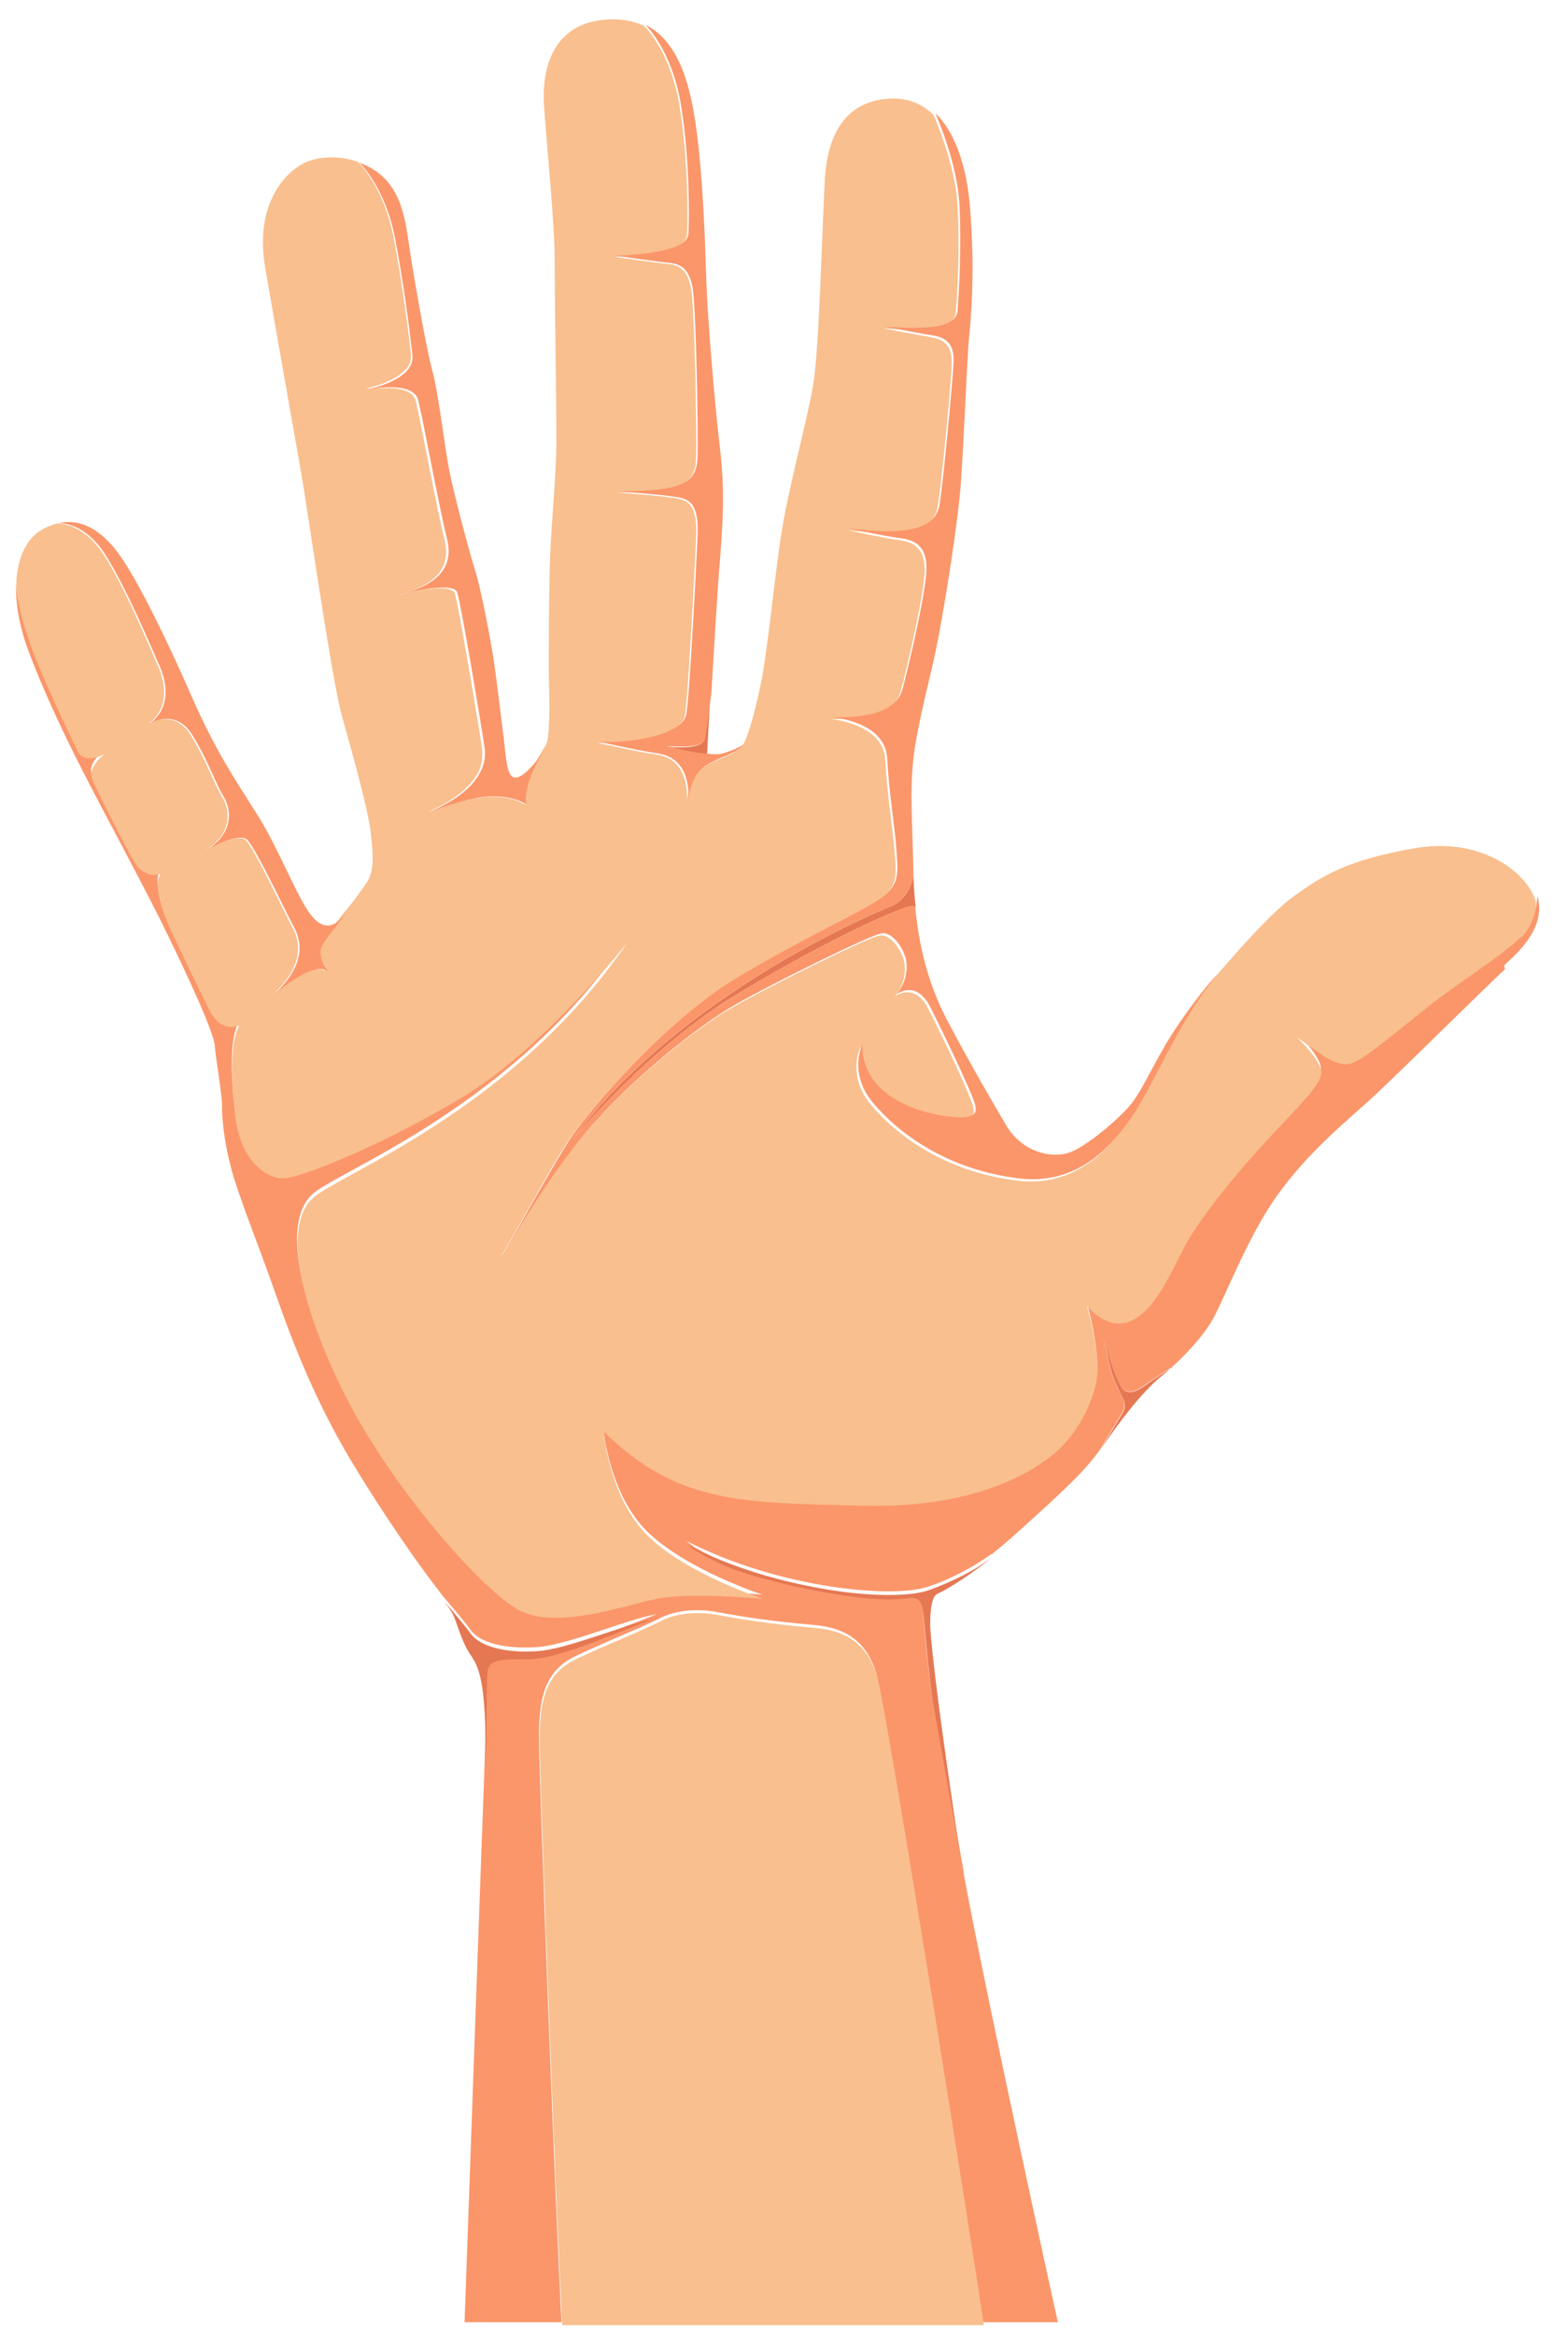 <svg width="43" height="64" viewBox="0 0 43 64" fill="none" xmlns="http://www.w3.org/2000/svg">
<path d="M41.27 26.57C40.76 27.03 38.22 29.56 37.54 30.17C36.86 30.79 35.87 31.59 35.03 32.76C34.19 33.92 33.52 35.76 33.2 36.26C32.94 36.67 32.55 37.1 32.14 37.47C32.11 37.49 31.55 37.85 31.4 37.96C31.24 38.07 30.91 38.32 30.71 37.96C30.52 37.61 30.33 36.95 30.26 36.69C30.29 36.81 30.43 37.49 30.5 37.68C30.57 37.89 30.75 38.27 30.79 38.33C30.83 38.39 30.88 38.57 30.76 38.75C30.65 38.92 30.22 39.64 30.17 39.73C29.76 40.31 29.18 40.85 27.96 41.95C27.69 42.2 27.43 42.41 27.2 42.6C27.2 42.6 27.2 42.6 27.19 42.6C27.19 42.6 27.19 42.6 27.18 42.6C27.14 42.63 27.04 42.7 26.9 42.79C26.87 42.81 26.84 42.83 26.81 42.85C26.7 42.92 26.57 42.99 26.42 43.07C26.4 43.08 26.38 43.09 26.36 43.1C26.1 43.24 25.79 43.38 25.45 43.49C24.45 43.83 21.32 43.52 18.83 42.24C18.83 42.24 18.83 42.24 18.84 42.25C18.86 42.27 18.91 42.3 18.97 42.35C18.98 42.35 19 42.37 19.01 42.38C19.03 42.4 19.06 42.41 19.09 42.43C19.12 42.45 19.15 42.46 19.18 42.48C19.23 42.51 19.29 42.55 19.36 42.58C19.38 42.59 19.4 42.6 19.42 42.61C19.45 42.63 19.49 42.65 19.53 42.67C19.55 42.68 19.58 42.69 19.6 42.7C19.6 42.7 19.62 42.7 19.62 42.71C19.66 42.73 19.7 42.75 19.74 42.77C19.79 42.79 19.85 42.82 19.9 42.84C19.94 42.86 19.98 42.87 20.02 42.89C20.08 42.91 20.14 42.94 20.21 42.96C20.23 42.96 20.25 42.98 20.27 42.98C20.29 42.98 20.31 43 20.34 43C20.38 43.02 20.43 43.03 20.48 43.05C20.5 43.05 20.53 43.07 20.55 43.07C20.57 43.07 20.6 43.09 20.62 43.09C20.69 43.11 20.77 43.14 20.85 43.16C20.88 43.16 20.9 43.18 20.93 43.18C20.96 43.18 20.98 43.2 21.01 43.2C21.04 43.2 21.07 43.22 21.09 43.22C21.09 43.22 21.1 43.22 21.11 43.22C21.16 43.23 21.2 43.25 21.25 43.26C21.46 43.32 21.68 43.37 21.91 43.42C24.1 43.88 24.68 43.73 24.96 43.71C25.25 43.69 25.28 43.9 25.31 44.14C25.33 44.38 25.42 45.59 25.56 46.46C25.67 47.18 26.21 50.11 26.39 51.09C26.41 51.19 26.42 51.27 26.43 51.33V51.35C26.43 51.39 26.44 51.42 26.44 51.42C27.1 54.99 29.01 63.65 29.01 63.65H26.96C26.59 61.13 24.3 46.79 24.03 45.87C23.72 44.83 22.99 44.6 22.32 44.54C21.64 44.48 20.68 44.38 19.69 44.19C18.71 44 18.11 44.35 18.11 44.35C17.56 44.63 16.6 45 15.77 45.4C14.93 45.8 14.8 46.57 14.78 47.46C14.76 48.24 15.26 61.3 15.4 63.65H12.74C12.74 63.65 13.21 50.41 13.29 48.33C13.37 47.5 13.31 46.07 13.37 45.68C13.43 45.29 14.17 45.43 14.67 45.38C15.17 45.34 15.95 45.05 16.56 44.81C17.15 44.58 17.97 44.26 18.02 44.24C17.09 44.41 15.57 45.1 14.69 45.15C13.81 45.2 13.15 45.02 12.9 44.67C12.67 44.35 12.23 43.85 12.17 43.78C12.09 43.67 11.99 43.55 11.88 43.4C11.57 43 10.57 41.61 9.63 40.04C8.69 38.47 8.08 36.95 7.57 35.5C7.06 34.05 6.83 33.53 6.49 32.52C6.15 31.51 6.08 30.63 6.09 30.31C6.09 29.99 5.92 29.05 5.89 28.66C5.86 28.27 5.09 26.62 4.44 25.3C3.78 23.98 3.01 22.57 2.4 21.39C1.79 20.21 1.19 18.95 0.75 17.76C0.55 17.21 0.42 16.57 0.44 15.98C0.45 16.43 0.66 17.12 0.88 17.71C1.13 18.4 1.96 20.16 2.14 20.51C2.32 20.85 2.81 20.58 2.85 20.56C2.49 20.88 2.46 21.08 2.52 21.25C2.59 21.42 3.42 23.11 3.7 23.56C3.98 24 4.37 23.86 4.39 23.85C4.2 24.15 4.45 24.89 4.64 25.31C4.83 25.73 5.42 26.94 5.74 27.59C6.06 28.22 6.53 28.01 6.55 28C6.3 28.48 6.32 29.39 6.45 30.53C6.58 31.67 7.3 32.25 7.84 32.18C8.39 32.11 10.46 31.29 12.68 29.96C14.86 28.65 17.13 25.81 17.2 25.72C14.07 30.32 9.36 32.05 8.58 32.72C7.8 33.4 8.08 35.35 9.36 37.95C10.63 40.56 13.1 43.37 14.16 43.99C15.22 44.61 17.11 43.89 18.01 43.71C18.92 43.53 20.91 43.71 20.91 43.71C20.91 43.71 18.83 43.03 17.76 41.99C16.69 40.95 16.54 39.12 16.54 39.12C18.59 41.15 20.48 41.07 23.6 41.16C26.72 41.25 28.3 40.23 28.94 39.7C29.58 39.16 30.14 38.08 30.09 37.29C30.04 36.5 29.8 35.7 29.8 35.7C30.43 36.36 30.94 36.24 31.37 35.85C31.8 35.46 32.15 34.69 32.47 34.07C32.79 33.45 33.6 32.41 34.45 31.46C35.3 30.51 36.17 29.72 36.22 29.34C36.27 28.97 35.58 28.34 35.54 28.31C36.14 28.72 36.61 29.15 37.04 29.04C37.47 28.92 38.64 27.85 39.58 27.16C40.52 26.47 41.27 26 41.73 25.55C42.17 25.12 42.16 24.58 42.16 24.54C42.16 24.55 42.16 24.56 42.17 24.58C42.37 25.38 41.76 26 41.25 26.46L41.27 26.57Z" fill="#FB966A"/>
<path d="M24.05 45.95C24.32 46.87 26.61 61.22 26.98 63.73H15.42C15.28 61.38 14.78 48.32 14.8 47.54C14.82 46.64 14.95 45.88 15.79 45.48C16.63 45.08 17.58 44.71 18.13 44.43C18.13 44.43 18.73 44.08 19.71 44.27C20.7 44.46 21.66 44.56 22.34 44.62C23.02 44.68 23.74 44.91 24.05 45.95Z" fill="#F9BF8E"/>
<path d="M41.74 25.66C41.28 26.11 40.52 26.59 39.59 27.27C38.65 27.96 37.48 29.03 37.05 29.15C36.62 29.27 36.15 28.83 35.55 28.42C35.59 28.46 36.28 29.09 36.23 29.45C36.18 29.83 35.3 30.62 34.46 31.57C33.61 32.51 32.8 33.56 32.48 34.18C32.16 34.8 31.81 35.57 31.38 35.96C30.95 36.35 30.44 36.47 29.81 35.81C29.81 35.81 30.05 36.62 30.1 37.4C30.15 38.19 29.58 39.27 28.95 39.81C28.31 40.35 26.73 41.36 23.61 41.27C20.49 41.18 18.6 41.27 16.55 39.23C16.55 39.23 16.7 41.05 17.77 42.1C18.84 43.15 20.92 43.82 20.92 43.82C20.92 43.82 18.93 43.64 18.02 43.82C17.11 44 15.22 44.71 14.17 44.1C13.12 43.48 10.65 40.67 9.37 38.06C8.1 35.45 7.82 33.5 8.59 32.83C9.37 32.15 14.08 30.42 17.21 25.83C17.14 25.92 14.88 28.75 12.69 30.07C10.47 31.4 8.4 32.22 7.85 32.29C7.3 32.36 6.59 31.78 6.46 30.64C6.33 29.5 6.31 28.59 6.56 28.11C6.53 28.12 6.07 28.33 5.75 27.7C5.42 27.05 4.84 25.83 4.65 25.42C4.46 25 4.2 24.26 4.4 23.96C4.38 23.96 3.99 24.1 3.71 23.67C3.43 23.22 2.6 21.54 2.53 21.36C2.46 21.19 2.5 20.99 2.86 20.67C2.82 20.69 2.33 20.95 2.15 20.62C1.96 20.27 1.14 18.51 0.89 17.82C0.67 17.23 0.47 16.54 0.45 16.09C0.45 16.02 0.45 15.96 0.45 15.89C0.5 15.29 0.71 14.77 1.15 14.52C1.29 14.44 1.43 14.38 1.57 14.35C1.65 14.35 2.27 14.35 2.82 15.17C3.41 16.06 4.1 17.73 4.33 18.25C4.56 18.77 4.63 19.4 4.08 19.84C4.12 19.81 4.8 19.42 5.25 20.18C5.72 20.97 5.85 21.45 6.1 21.86C6.33 22.24 6.35 22.87 5.63 23.31C5.92 23.15 6.56 22.84 6.75 23.04C7 23.31 7.8 25.01 8.02 25.42C8.24 25.82 8.35 26.47 7.46 27.28C7.61 27.15 8.56 26.36 8.92 26.62C8.92 26.62 8.55 26.19 8.82 25.82C8.97 25.61 9.25 25.26 9.46 24.98C9.47 24.97 9.48 24.95 9.5 24.94C9.57 24.85 9.65 24.76 9.73 24.65C9.73 24.65 9.74 24.64 9.75 24.63C9.75 24.63 9.75 24.62 9.76 24.61C9.87 24.46 9.98 24.3 10.07 24.17C10.29 23.82 10.22 23.3 10.16 22.77C10.1 22.23 9.66 20.62 9.38 19.64C9.1 18.66 8.44 13.99 8.25 12.91C8.06 11.83 7.54 8.9 7.27 7.32C7 5.74 7.7 4.85 8.23 4.53C8.64 4.28 9.27 4.24 9.82 4.44C9.82 4.44 10.53 5.11 10.8 6.54C11.07 7.97 11.22 9.27 11.27 9.71C11.27 9.78 11.27 9.85 11.25 9.92C11.24 9.96 11.22 9.99 11.2 10.03C11.2 10.04 11.19 10.05 11.18 10.06C11.17 10.08 11.15 10.1 11.13 10.12C11.13 10.13 11.11 10.14 11.1 10.15C11.1 10.16 11.08 10.17 11.07 10.18C11.05 10.2 11.03 10.22 11 10.24C10.98 10.26 10.95 10.28 10.93 10.29C10.92 10.29 10.9 10.31 10.89 10.32C10.86 10.34 10.83 10.36 10.8 10.37C10.77 10.39 10.74 10.4 10.71 10.42C10.69 10.42 10.67 10.44 10.65 10.45C10.63 10.45 10.61 10.47 10.6 10.47C10.56 10.49 10.52 10.5 10.49 10.52C10.47 10.52 10.45 10.53 10.43 10.54C10.4 10.54 10.38 10.56 10.35 10.57C10.33 10.57 10.32 10.57 10.3 10.58C10.26 10.59 10.21 10.61 10.17 10.62C10.15 10.62 10.12 10.63 10.1 10.64C10.08 10.64 10.06 10.64 10.04 10.65C10.04 10.65 10.05 10.65 10.06 10.65H10.08C10.08 10.65 10.1 10.65 10.11 10.65C10.11 10.65 10.12 10.65 10.13 10.65H10.15C10.16 10.65 10.17 10.65 10.18 10.65C10.2 10.65 10.23 10.65 10.26 10.64C10.28 10.64 10.3 10.64 10.32 10.64C10.34 10.64 10.35 10.64 10.37 10.64C10.39 10.64 10.41 10.64 10.43 10.64C10.46 10.64 10.49 10.64 10.52 10.64C10.89 10.62 11.32 10.68 11.4 10.99C11.54 11.56 11.99 14.01 12.18 14.75C12.37 15.48 12.07 16 10.91 16.32C11.17 16.25 12.37 15.96 12.47 16.26C12.58 16.6 13.14 19.96 13.22 20.52C13.23 20.62 13.23 20.72 13.22 20.82C13.22 20.85 13.22 20.88 13.2 20.91V20.93C13.2 20.95 13.19 20.97 13.18 20.99V21.01C13.16 21.08 13.12 21.15 13.09 21.22C13.09 21.23 13.07 21.25 13.06 21.26C12.96 21.42 12.82 21.58 12.63 21.73C12.61 21.75 12.59 21.76 12.57 21.78C12.52 21.82 12.46 21.86 12.4 21.9C12.39 21.9 12.37 21.92 12.36 21.93C12.26 22 12.14 22.06 12.02 22.12C11.96 22.15 11.9 22.18 11.83 22.21C11.8 22.22 11.76 22.24 11.73 22.25C11.73 22.25 11.75 22.25 11.76 22.24C11.76 22.24 11.77 22.24 11.78 22.24C11.9 22.2 12.17 22.11 12.46 22.02C12.49 22.02 12.52 22 12.55 22C12.56 22 12.58 22 12.59 21.99C12.67 21.97 12.76 21.94 12.84 21.93C12.92 21.91 13 21.89 13.08 21.88C13.11 21.88 13.15 21.87 13.18 21.86C13.21 21.86 13.24 21.86 13.27 21.85C13.76 21.81 14.13 21.89 14.41 22.06C14.41 22.06 14.23 21.64 14.89 20.55C14.89 20.54 14.9 20.53 14.91 20.52C14.94 20.48 14.96 20.43 14.98 20.4C15.1 20.15 15.06 18.98 15.05 18.45C15.05 17.91 15.05 16 15.09 15.18C15.12 14.35 15.25 13.08 15.26 12.15C15.26 11.22 15.21 8.01 15.21 7.08C15.21 6.15 15 4.06 14.92 2.9C14.84 1.74 15.26 0.52 16.83 0.53C17.15 0.53 17.43 0.6 17.66 0.71C17.66 0.71 18.38 1.38 18.63 2.88C18.88 4.37 18.86 6.01 18.84 6.43C18.82 6.86 17.83 7 16.85 7.04C16.85 7.04 17.96 7.2 18.27 7.23C18.58 7.26 18.89 7.34 18.97 8.04C19.05 8.74 19.11 11.79 19.09 12.53C19.07 13.27 18.72 13.49 16.89 13.5C16.89 13.5 17.93 13.57 18.34 13.63C18.75 13.69 19.14 13.66 19.09 14.73C19.04 15.79 18.87 19.12 18.78 19.61C18.69 20.1 17.52 20.41 16.39 20.36C16.39 20.36 17.43 20.6 18 20.68C18.57 20.76 18.87 21.21 18.84 21.95C18.84 21.95 18.88 21.29 19.31 21.02C19.72 20.77 20.18 20.68 20.37 20.42C20.48 20.3 20.69 19.57 20.85 18.82C21.02 18.05 21.21 16.13 21.4 14.8C21.59 13.47 22.13 11.57 22.3 10.55C22.47 9.53 22.54 6.32 22.62 4.92C22.7 3.52 23.31 2.73 24.47 2.7C24.91 2.69 25.29 2.85 25.6 3.15C25.62 3.2 26.2 4.5 26.26 5.64C26.32 6.8 26.26 8.06 26.21 8.56C26.17 9.06 25.3 9.08 24.21 9C24.21 9 25.22 9.19 25.51 9.24C25.8 9.29 26.12 9.39 26.1 9.98C26.08 10.57 25.84 13.05 25.72 13.86C25.6 14.68 24.5 14.69 23.24 14.53C23.3 14.54 24.22 14.75 24.63 14.8C25.06 14.85 25.41 15.03 25.35 15.78C25.29 16.53 24.86 18.36 24.7 18.94C24.54 19.53 23.83 19.73 22.77 19.71C22.77 19.71 24.23 19.82 24.28 20.84C24.33 21.86 24.49 22.73 24.53 23.31C24.57 23.89 24.68 24.3 24.05 24.71C23.42 25.12 22.16 25.67 20.21 26.82C18.25 27.98 16.1 30.46 15.56 31.3C15.36 31.61 15.03 32.17 14.7 32.76C14.68 32.8 14.66 32.83 14.64 32.87C14.45 33.2 14.26 33.54 14.09 33.84C14.06 33.89 14.03 33.94 14 33.99C13.96 34.06 13.92 34.13 13.88 34.2C13.84 34.26 13.81 34.33 13.78 34.38C13.77 34.4 13.76 34.42 13.75 34.44C13.76 34.42 13.78 34.4 13.79 34.38C13.89 34.2 14.02 33.98 14.17 33.74C14.19 33.71 14.21 33.67 14.23 33.63C14.25 33.6 14.26 33.58 14.28 33.55C14.3 33.52 14.32 33.49 14.34 33.46C14.47 33.26 14.6 33.04 14.75 32.82C14.77 32.78 14.8 32.74 14.83 32.71C15 32.46 15.17 32.21 15.35 31.96C15.36 31.94 15.38 31.92 15.39 31.9C15.51 31.73 15.64 31.56 15.77 31.4C15.8 31.37 15.82 31.33 15.85 31.3C15.9 31.24 15.95 31.18 15.99 31.13C17.26 29.62 19.13 28.15 20.09 27.61C21.05 27.06 23.84 25.67 24.14 25.64C24.44 25.61 24.78 26.1 24.81 26.46C24.84 26.82 24.7 27.12 24.54 27.31C24.57 27.29 25.08 26.92 25.45 27.64C25.84 28.39 26.55 29.9 26.67 30.27C26.79 30.64 26.65 30.78 25.74 30.63C25.08 30.52 23.59 30.07 23.6 28.69C23.6 28.69 23.2 29.48 23.9 30.3C24.6 31.13 25.93 32.12 27.89 32.36C29.85 32.6 30.87 30.94 31.38 30.02C31.89 29.11 32.41 27.92 33.32 26.78C33.6 26.47 34.78 25.06 35.49 24.56C36.24 24.02 36.93 23.57 38.8 23.25C40.64 22.93 41.9 23.93 42.12 24.72C42.12 24.77 42.13 25.3 41.69 25.73L41.74 25.66Z" fill="#F9BF8E"/>
<path d="M18.03 44.33C17.98 44.35 17.16 44.67 16.57 44.9C15.97 45.14 15.18 45.42 14.68 45.47C14.18 45.52 13.44 45.38 13.38 45.77C13.32 46.16 13.38 47.59 13.3 48.42C13.3 48.3 13.3 48.21 13.3 48.14C13.34 46.91 13.24 46.18 13.13 45.82C13.02 45.46 12.89 45.38 12.77 45.13C12.65 44.89 12.55 44.58 12.47 44.36C12.42 44.22 12.32 44.08 12.18 43.89C12.23 43.95 12.67 44.45 12.91 44.78C13.16 45.12 13.82 45.31 14.7 45.26C15.58 45.21 17.1 44.52 18.03 44.35V44.33Z" fill="#E57853"/>
<path d="M26.2 49.97C26.26 50.34 26.32 50.74 26.4 51.18C26.22 50.2 25.68 47.27 25.57 46.55C25.44 45.68 25.35 44.47 25.32 44.23C25.29 43.99 25.26 43.78 24.97 43.8C24.68 43.82 24.1 43.97 21.92 43.51C21.68 43.46 21.46 43.41 21.26 43.35C21.21 43.34 21.16 43.32 21.12 43.31C21.12 43.31 21.11 43.31 21.1 43.31C21.07 43.31 21.04 43.29 21.02 43.29C20.99 43.29 20.97 43.27 20.94 43.27C20.91 43.27 20.89 43.25 20.86 43.25C20.78 43.23 20.7 43.2 20.63 43.18C20.61 43.18 20.58 43.16 20.56 43.16C20.54 43.16 20.51 43.14 20.49 43.14C20.44 43.12 20.4 43.11 20.35 43.09C20.33 43.09 20.31 43.07 20.28 43.07C20.26 43.07 20.24 43.05 20.22 43.05C20.16 43.03 20.09 43 20.03 42.98C19.99 42.96 19.95 42.95 19.91 42.93C19.85 42.91 19.8 42.88 19.75 42.86C19.71 42.84 19.66 42.82 19.63 42.8C19.63 42.8 19.61 42.8 19.61 42.79C19.59 42.78 19.56 42.77 19.54 42.76C19.5 42.74 19.47 42.72 19.43 42.7C19.41 42.69 19.39 42.68 19.37 42.67C19.3 42.63 19.24 42.6 19.19 42.57C19.16 42.55 19.13 42.53 19.1 42.52C19.07 42.5 19.04 42.49 19.02 42.47C19 42.47 18.99 42.45 18.98 42.44C18.91 42.39 18.87 42.36 18.85 42.34C18.85 42.34 18.85 42.34 18.84 42.34C21.33 43.62 24.46 43.93 25.46 43.59C25.8 43.47 26.11 43.33 26.37 43.2C26.39 43.19 26.41 43.18 26.43 43.17C26.58 43.09 26.71 43.02 26.82 42.95C26.85 42.93 26.88 42.91 26.91 42.89C27.05 42.8 27.15 42.73 27.19 42.7C26.35 43.37 25.81 43.64 25.7 43.69C25.56 43.76 25.52 44.07 25.51 44.42C25.49 44.77 25.7 46.61 26.21 50.03L26.2 49.97Z" fill="#E57853"/>
<path d="M25.1 24.88C25.08 24.74 24.62 24.96 24.43 25.03C24.24 25.11 22.65 25.78 20.18 27.27C17.85 28.68 15.82 31.09 15.7 31.24C18.71 27.2 23.94 25.05 24.45 24.83C24.94 24.62 25.04 24.05 25.05 24.01C25.06 24.31 25.08 24.59 25.11 24.86L25.1 24.88Z" fill="#E57853"/>
<path d="M19.48 19.01C19.43 19.94 19.39 20.68 19.39 20.68C19.04 20.68 18.26 20.47 18.26 20.47C19.05 20.53 19.29 20.42 19.31 20.25C19.33 20.09 19.46 19.16 19.48 19.01Z" fill="#E57853"/>
<path d="M32.14 37.47C32.04 37.56 31.94 37.65 31.84 37.73C31.32 38.15 30.65 39.03 30.24 39.65C30.22 39.68 30.2 39.71 30.18 39.74C30.23 39.65 30.66 38.93 30.77 38.76C30.89 38.58 30.84 38.41 30.8 38.34C30.76 38.28 30.58 37.9 30.51 37.69C30.44 37.5 30.3 36.83 30.27 36.7C30.34 36.96 30.53 37.62 30.72 37.97C30.91 38.33 31.25 38.08 31.41 37.97C31.56 37.86 32.11 37.5 32.15 37.48L32.14 37.47Z" fill="#E57853"/>
<path d="M33.37 26.72C32.46 27.86 31.94 29.04 31.43 29.96C30.92 30.88 29.9 32.54 27.94 32.3C25.98 32.06 24.65 31.07 23.95 30.24C23.25 29.41 23.65 28.63 23.65 28.63C23.63 30.01 25.13 30.46 25.79 30.57C26.7 30.72 26.84 30.57 26.72 30.21C26.6 29.84 25.88 28.33 25.5 27.58C25.12 26.86 24.62 27.23 24.59 27.25C24.75 27.05 24.89 26.75 24.86 26.4C24.83 26.04 24.49 25.55 24.19 25.58C23.89 25.61 21.1 27 20.14 27.55C19.18 28.1 17.31 29.56 16.04 31.07C15.08 32.22 14.15 33.78 13.76 34.46C14.18 33.71 15.19 31.91 15.61 31.25C16.15 30.41 18.3 27.93 20.26 26.77C22.22 25.61 23.48 25.07 24.1 24.66C24.73 24.25 24.61 23.84 24.58 23.26C24.54 22.68 24.39 21.82 24.33 20.79C24.28 19.77 22.82 19.66 22.82 19.66C23.88 19.68 24.58 19.48 24.75 18.89C24.91 18.3 25.34 16.47 25.4 15.73C25.46 14.98 25.11 14.8 24.68 14.75C24.27 14.7 23.35 14.5 23.29 14.48C24.54 14.64 25.65 14.63 25.77 13.81C25.89 12.99 26.12 10.52 26.15 9.93C26.18 9.34 25.85 9.24 25.56 9.19C25.27 9.15 24.26 8.95 24.26 8.95C25.36 9.03 26.22 9.01 26.26 8.51C26.3 8.01 26.37 6.76 26.31 5.59C26.25 4.45 25.67 3.15 25.65 3.1C26.17 3.6 26.5 4.5 26.6 5.66C26.75 7.52 26.62 8.8 26.57 9.31C26.52 9.83 26.43 12.18 26.35 13.25C26.27 14.32 25.96 16.25 25.76 17.33C25.56 18.42 25.36 19.02 25.14 20.19C24.92 21.35 25.01 22.18 25.05 23.86C25.05 23.91 25.05 23.96 25.05 24.01C25.05 24.01 24.95 24.61 24.45 24.83C23.94 25.05 18.7 27.2 15.7 31.24C15.82 31.09 17.86 28.67 20.18 27.27C22.65 25.78 24.24 25.11 24.43 25.03C24.62 24.95 25.09 24.73 25.1 24.88C25.22 26.1 25.51 27.11 26.04 28.09C26.71 29.34 27.15 30.09 27.59 30.84C28.03 31.59 28.87 31.78 29.38 31.57C29.89 31.36 30.81 30.56 31.08 30.18C31.35 29.8 31.48 29.48 31.92 28.71C32.36 27.93 33.15 26.94 33.32 26.77C33.32 26.77 33.34 26.75 33.36 26.73L33.37 26.72Z" fill="#FB966A"/>
<path d="M20.41 20.39C20.22 20.65 19.76 20.73 19.35 20.99C18.92 21.25 18.88 21.92 18.88 21.92C18.91 21.17 18.6 20.73 18.04 20.65C17.47 20.57 16.43 20.33 16.43 20.33C17.56 20.38 18.73 20.07 18.82 19.58C18.91 19.09 19.08 15.77 19.13 14.7C19.18 13.64 18.79 13.66 18.38 13.6C17.97 13.54 16.93 13.47 16.93 13.47C18.76 13.46 19.11 13.24 19.13 12.5C19.15 11.76 19.09 8.71 19.01 8.01C18.93 7.31 18.62 7.23 18.31 7.2C18 7.17 16.89 7.01 16.89 7.01C17.87 6.97 18.86 6.83 18.88 6.4C18.9 5.97 18.92 4.34 18.67 2.85C18.42 1.36 17.7 0.68 17.7 0.68C18.61 1.13 18.92 2.31 19.08 3.42C19.28 4.81 19.34 6.69 19.37 7.69C19.4 8.69 19.6 11.07 19.74 12.25C19.88 13.42 19.83 14.26 19.74 15.41C19.68 16.07 19.59 17.7 19.51 18.97C19.51 18.97 19.51 18.97 19.51 18.99C19.49 19.13 19.37 20.07 19.34 20.23C19.32 20.4 19.08 20.51 18.29 20.45C18.29 20.45 19.07 20.66 19.42 20.66C19.42 20.66 19.56 20.68 19.7 20.67C19.84 20.67 20.33 20.48 20.44 20.37L20.41 20.39Z" fill="#FB966A"/>
<path d="M14.44 22.05C14.16 21.88 13.78 21.8 13.3 21.84C12.83 21.88 11.82 22.23 11.76 22.26C13.01 21.74 13.37 21.06 13.29 20.5C13.21 19.94 12.65 16.58 12.54 16.24C12.44 15.94 11.24 16.23 10.98 16.3C12.14 15.98 12.44 15.46 12.25 14.73C12.06 13.99 11.61 11.54 11.47 10.97C11.34 10.44 10.2 10.65 10.06 10.68C10.87 10.49 11.36 10.17 11.31 9.73C11.26 9.28 11.11 7.99 10.84 6.56C10.57 5.13 9.86 4.46 9.86 4.46C10.02 4.52 10.18 4.6 10.32 4.7C10.95 5.14 11.1 5.89 11.2 6.6C11.3 7.31 11.69 9.58 11.86 10.18C12.03 10.79 12.19 12.26 12.33 12.94C12.47 13.62 12.88 15.17 13.02 15.6C13.16 16.03 13.39 17.2 13.48 17.73C13.58 18.26 13.74 19.67 13.82 20.28C13.89 20.89 13.91 21.37 14.18 21.31C14.4 21.26 14.74 20.85 14.92 20.56C14.26 21.65 14.44 22.07 14.44 22.07V22.05Z" fill="#FB966A"/>
<path d="M8.96 26.61C8.59 26.35 7.59 27.19 7.49 27.28C8.39 26.46 8.28 25.81 8.06 25.41C7.84 25 7.04 23.3 6.79 23.03C6.6 22.82 5.95 23.14 5.67 23.3C6.38 22.85 6.37 22.23 6.14 21.85C5.89 21.44 5.76 20.95 5.29 20.17C4.84 19.41 4.16 19.8 4.12 19.83C4.67 19.39 4.6 18.76 4.37 18.24C4.14 17.72 3.44 16.05 2.86 15.16C2.31 14.33 1.69 14.34 1.61 14.34C2.32 14.18 2.91 14.66 3.34 15.3C3.86 16.06 4.64 17.68 5.27 19.12C5.9 20.56 6.46 21.39 7.05 22.32C7.64 23.25 8.15 24.6 8.52 25.07C8.88 25.54 9.18 25.35 9.33 25.2C9.38 25.15 9.45 25.08 9.53 24.98C9.32 25.25 9.04 25.61 8.89 25.82C8.62 26.19 8.99 26.62 8.99 26.62L8.96 26.61Z" fill="#FB966A"/>
</svg>
